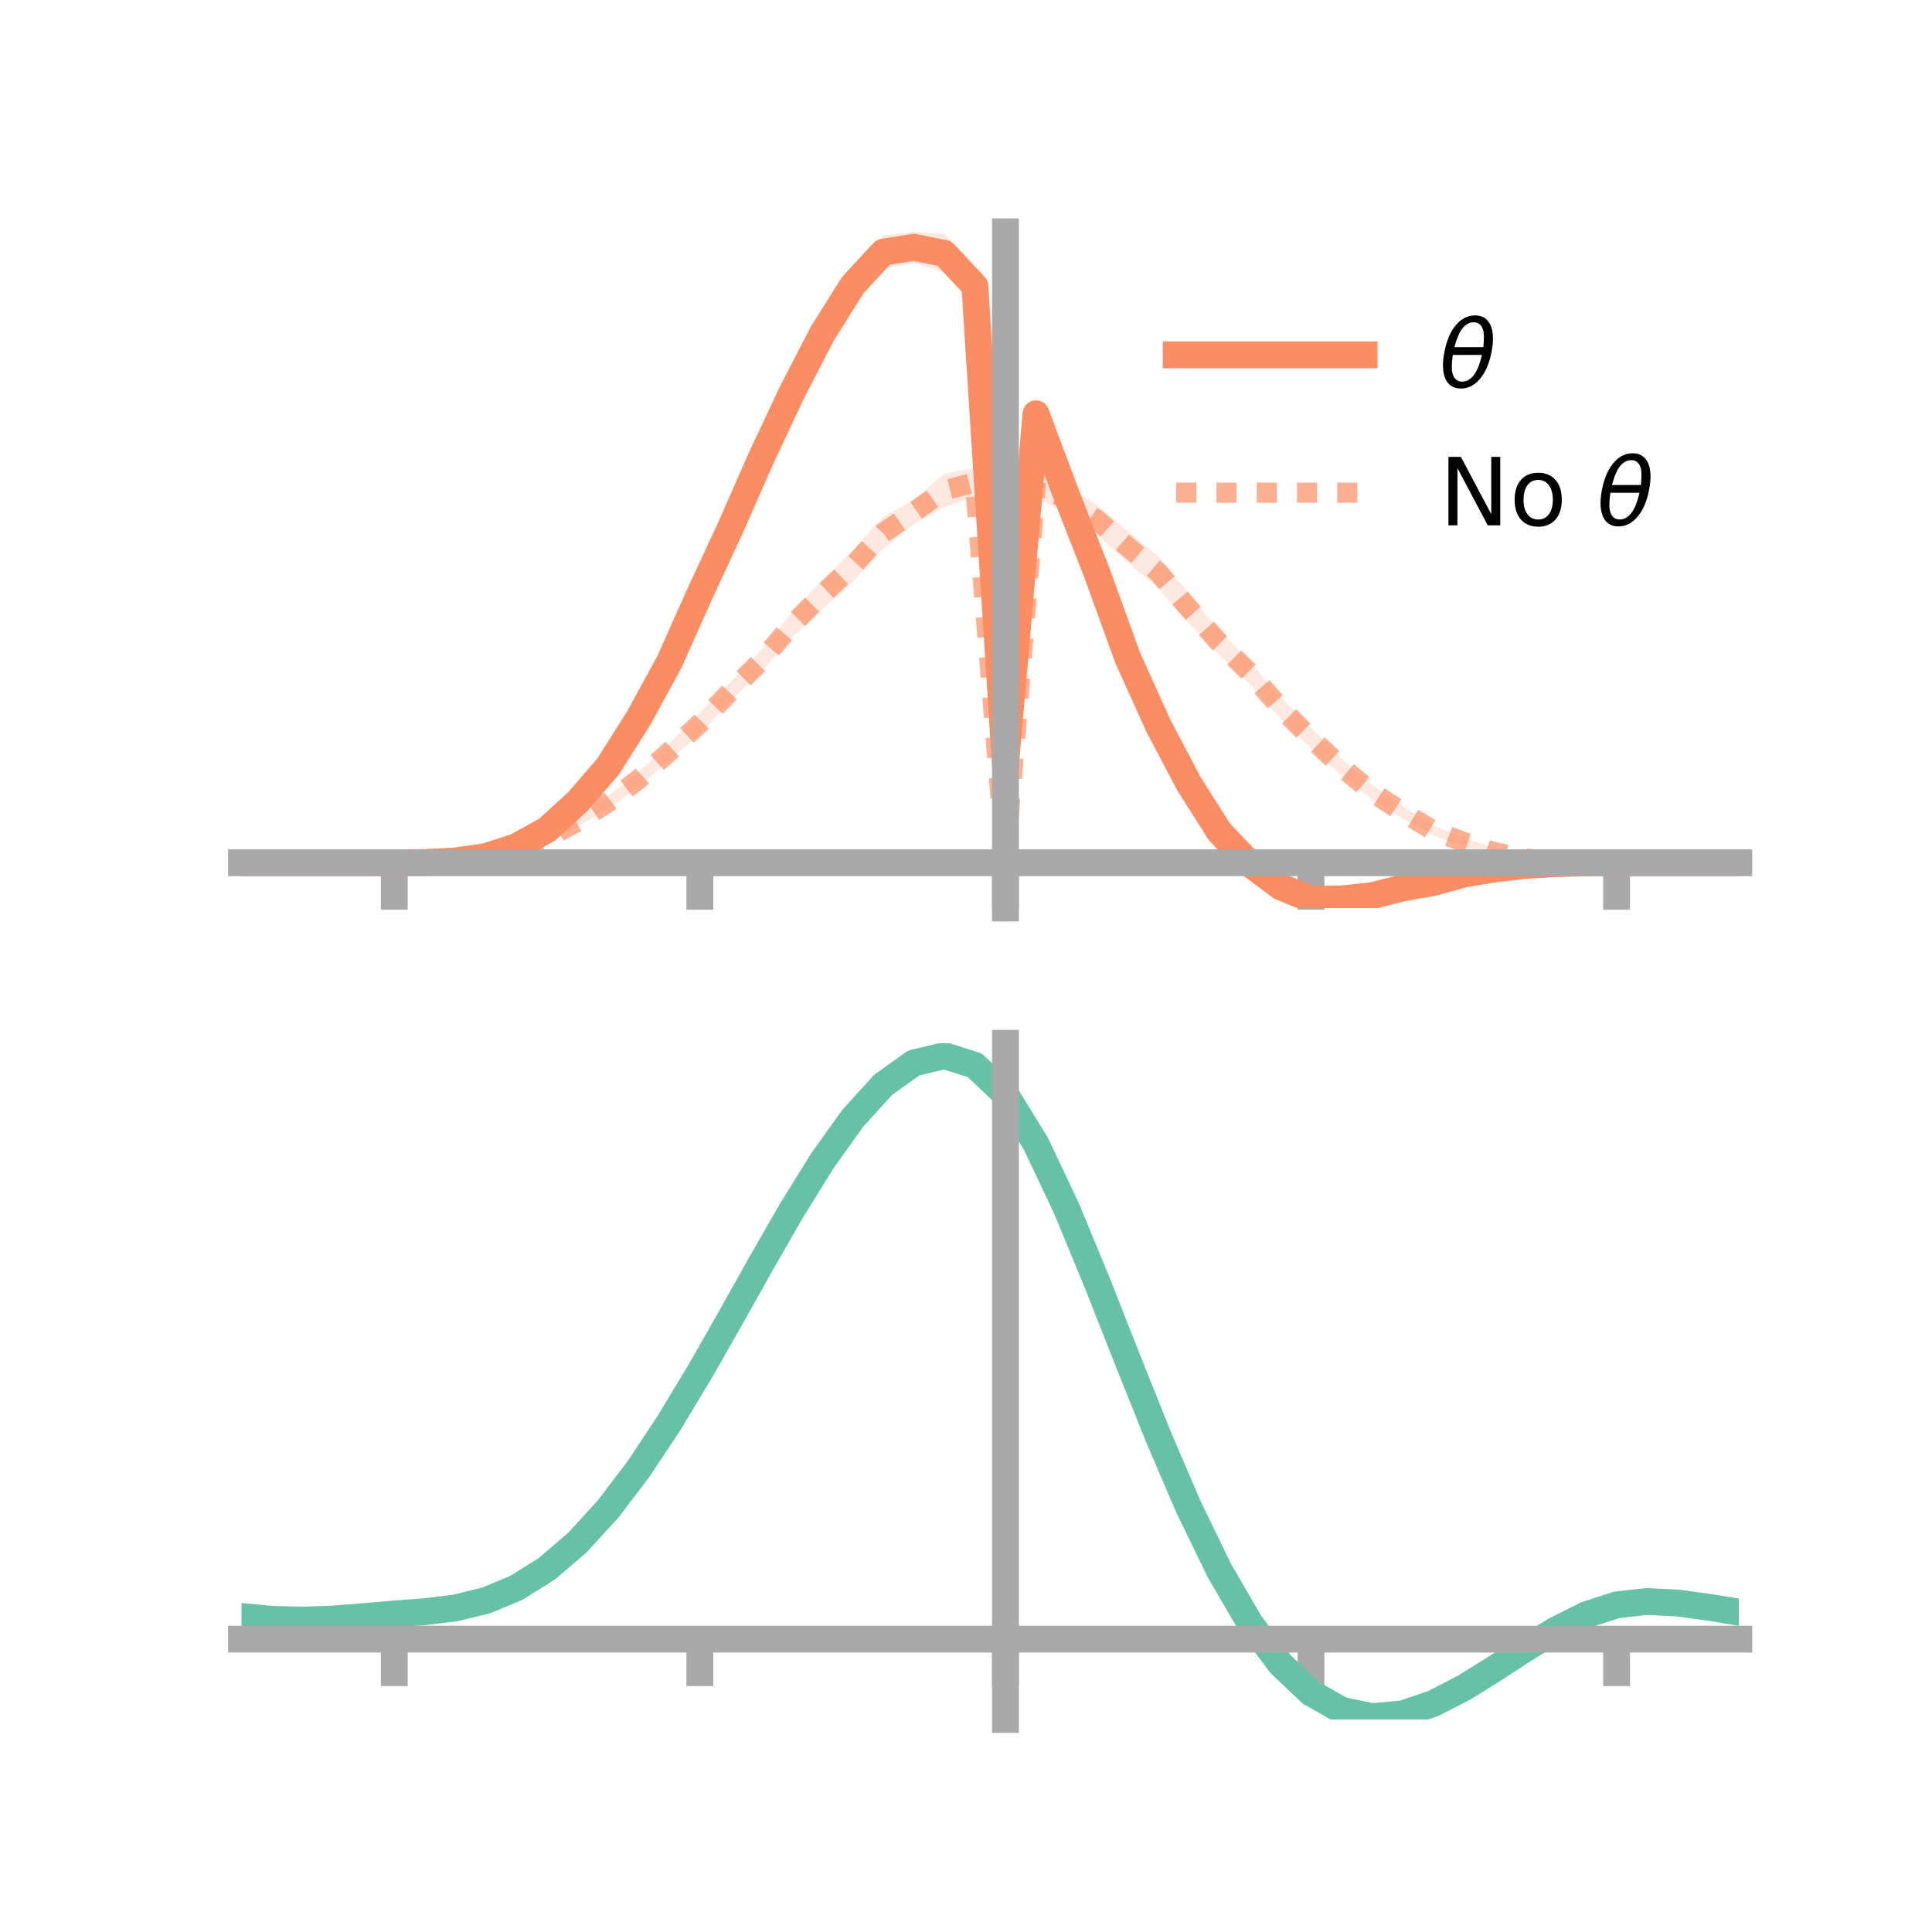 <?xml version="1.0" encoding="utf-8" standalone="no"?>
<!DOCTYPE svg PUBLIC "-//W3C//DTD SVG 1.1//EN"
  "http://www.w3.org/Graphics/SVG/1.1/DTD/svg11.dtd">
<!-- Created with matplotlib (https://matplotlib.org/) -->
<svg height="144pt" version="1.1" viewBox="0 0 144 144" width="144pt" xmlns="http://www.w3.org/2000/svg" xmlns:xlink="http://www.w3.org/1999/xlink">
 <defs>
  <style type="text/css">*{stroke-linecap:butt;stroke-linejoin:round;}</style>
 </defs>
 <g id="figure_1">
  <g id="patch_1">
   <path d="M 0 144 
L 144 144 
L 144 0 
L 0 0 
z
" style="fill:none;"/>
  </g>
  <g id="axes_1">
   <g id="patch_2">
    <path d="M 18 67.68 
L 129.6 67.68 
L 129.6 17.28 
L 18 17.28 
z
" style="fill:none;"/>
   </g>
   <g id="PolyCollection_1">
    <path clip-path="url(#pdbc5155e60)" d="M 18 64.308 
L 18 64.308 
L 20.278 64.308 
L 22.555 64.308 
L 24.833 64.308 
L 27.11 64.308 
L 29.388 64.308 
L 31.665 64.255 
L 33.943 64.092 
L 36.22 63.701 
L 38.498 62.875 
L 40.776 61.483 
L 43.053 59.428 
L 45.331 56.656 
L 47.608 52.91 
L 49.886 48.674 
L 52.163 43.562 
L 54.441 38.468 
L 56.718 32.978 
L 58.996 28.149 
L 61.273 23.764 
L 63.551 20.098 
L 65.829 17.553 
L 68.106 17.28 
L 70.384 17.439 
L 72.661 20.058 
L 74.939 56.698 
L 77.216 29.549 
L 79.494 35.7 
L 81.771 41.64 
L 84.049 47.822 
L 86.327 52.965 
L 88.604 57.31 
L 90.882 60.99 
L 93.159 63.479 
L 95.437 65.316 
L 97.714 66.476 
L 99.992 66.323 
L 102.269 66.219 
L 104.547 65.73 
L 106.824 65.457 
L 109.102 64.849 
L 111.38 64.574 
L 113.657 64.371 
L 115.935 64.288 
L 118.212 64.291 
L 120.49 64.308 
L 122.767 64.308 
L 125.045 64.308 
L 127.322 64.308 
L 129.6 64.308 
L 129.6 64.308 
L 129.6 64.308 
L 127.322 64.308 
L 125.045 64.308 
L 122.767 64.308 
L 120.49 64.309 
L 118.212 64.349 
L 115.935 64.452 
L 113.657 64.633 
L 111.38 64.964 
L 109.102 65.447 
L 106.824 66.099 
L 104.547 66.641 
L 102.269 67.298 
L 99.992 67.68 
L 97.714 67.605 
L 95.437 66.862 
L 93.159 65.29 
L 90.882 63.003 
L 88.604 59.477 
L 86.327 55.18 
L 84.049 50.229 
L 81.771 43.825 
L 79.494 38.134 
L 77.216 32.139 
L 74.939 57.416 
L 72.661 22.588 
L 70.384 20.336 
L 68.106 19.59 
L 65.829 20.039 
L 63.551 22.428 
L 61.273 26.034 
L 58.996 30.476 
L 56.718 35.37 
L 54.441 40.215 
L 52.163 44.935 
L 49.886 50.027 
L 47.608 54.135 
L 45.331 57.596 
L 43.053 60.095 
L 40.776 62.194 
L 38.498 63.322 
L 36.22 63.98 
L 33.943 64.246 
L 31.665 64.319 
L 29.388 64.308 
L 27.11 64.308 
L 24.833 64.308 
L 22.555 64.308 
L 20.278 64.308 
L 18 64.308 
z
" style="fill:#fc8d62;fill-opacity:0.2;"/>
   </g>
   <g id="PolyCollection_2">
    <path clip-path="url(#pdbc5155e60)" d="M 18 64.308 
L 18 64.308 
L 20.278 64.308 
L 22.555 64.308 
L 24.833 64.308 
L 27.11 64.308 
L 29.388 64.308 
L 31.665 64.248 
L 33.943 64.058 
L 36.22 63.637 
L 38.498 62.989 
L 40.776 62.099 
L 43.053 60.927 
L 45.331 59.318 
L 47.608 57.502 
L 49.886 55.4 
L 52.163 53.114 
L 54.441 50.828 
L 56.718 48.466 
L 58.996 45.685 
L 61.273 43.243 
L 63.551 41.017 
L 65.829 38.522 
L 68.106 37.259 
L 70.384 35.301 
L 72.661 34.889 
L 74.939 63.666 
L 77.216 34.795 
L 79.494 36.254 
L 81.771 37.635 
L 84.049 39.591 
L 86.327 41.473 
L 88.604 44.242 
L 90.882 46.98 
L 93.159 49.31 
L 95.437 51.962 
L 97.714 54.239 
L 99.992 56.543 
L 102.269 58.506 
L 104.547 60.061 
L 106.824 61.529 
L 109.102 62.402 
L 111.38 63.229 
L 113.657 63.777 
L 115.935 64.113 
L 118.212 64.271 
L 120.49 64.308 
L 122.767 64.308 
L 125.045 64.308 
L 127.322 64.308 
L 129.6 64.308 
L 129.6 64.308 
L 129.6 64.308 
L 127.322 64.308 
L 125.045 64.308 
L 122.767 64.308 
L 120.49 64.308 
L 118.212 64.34 
L 115.935 64.317 
L 113.657 64.194 
L 111.38 63.794 
L 109.102 63.126 
L 106.824 62.268 
L 104.547 61.009 
L 102.269 59.597 
L 99.992 57.799 
L 97.714 55.791 
L 95.437 53.547 
L 93.159 50.998 
L 90.882 48.84 
L 88.604 46.43 
L 86.327 43.833 
L 84.049 41.932 
L 81.771 39.868 
L 79.494 38.267 
L 77.216 37.101 
L 74.939 64.246 
L 72.661 37.011 
L 70.384 37.811 
L 68.106 39.057 
L 65.829 40.919 
L 63.551 43.355 
L 61.273 45.43 
L 58.996 47.524 
L 56.718 50.087 
L 54.441 52.242 
L 52.163 54.718 
L 49.886 56.661 
L 47.608 58.661 
L 45.331 60.275 
L 43.053 61.582 
L 40.776 62.791 
L 38.498 63.551 
L 36.22 64.013 
L 33.943 64.258 
L 31.665 64.318 
L 29.388 64.308 
L 27.11 64.308 
L 24.833 64.308 
L 22.555 64.308 
L 20.278 64.308 
L 18 64.308 
z
" style="fill:#fc8d62;fill-opacity:0.2;"/>
   </g>
   <g id="matplotlib.axis_1">
    <g id="xtick_1">
     <g id="line2d_1">
      <defs>
       <path d="M 0 0 
L 0 3.5 
" id="ma795af3a0f" style="stroke:#a9a9a9;stroke-width:2;"/>
      </defs>
      <g>
       <use style="fill:#a9a9a9;stroke:#a9a9a9;stroke-width:2;" x="29.388" xlink:href="#ma795af3a0f" y="64.308"/>
      </g>
     </g>
    </g>
    <g id="xtick_2">
     <g id="line2d_2">
      <g>
       <use style="fill:#a9a9a9;stroke:#a9a9a9;stroke-width:2;" x="52.163" xlink:href="#ma795af3a0f" y="64.308"/>
      </g>
     </g>
    </g>
    <g id="xtick_3">
     <g id="line2d_3">
      <g>
       <use style="fill:#a9a9a9;stroke:#a9a9a9;stroke-width:2;" x="74.939" xlink:href="#ma795af3a0f" y="64.308"/>
      </g>
     </g>
    </g>
    <g id="xtick_4">
     <g id="line2d_4">
      <g>
       <use style="fill:#a9a9a9;stroke:#a9a9a9;stroke-width:2;" x="97.714" xlink:href="#ma795af3a0f" y="64.308"/>
      </g>
     </g>
    </g>
    <g id="xtick_5">
     <g id="line2d_5">
      <g>
       <use style="fill:#a9a9a9;stroke:#a9a9a9;stroke-width:2;" x="120.49" xlink:href="#ma795af3a0f" y="64.308"/>
      </g>
     </g>
    </g>
   </g>
   <g id="matplotlib.axis_2"/>
   <g id="line2d_6">
    <path clip-path="url(#pdbc5155e60)" d="M 18 64.308 
L 20.278 64.308 
L 22.555 64.308 
L 24.833 64.308 
L 27.11 64.308 
L 29.388 64.308 
L 31.665 64.287 
L 33.943 64.169 
L 36.22 63.84 
L 38.498 63.099 
L 40.776 61.839 
L 43.053 59.761 
L 45.331 57.126 
L 47.608 53.523 
L 49.886 49.35 
L 52.163 44.249 
L 54.441 39.342 
L 56.718 34.174 
L 58.996 29.312 
L 61.273 24.899 
L 63.551 21.263 
L 65.829 18.796 
L 68.106 18.435 
L 70.384 18.888 
L 72.661 21.323 
L 74.939 57.057 
L 77.216 30.844 
L 79.494 36.917 
L 81.771 42.732 
L 84.049 49.026 
L 86.327 54.072 
L 88.604 58.394 
L 90.882 61.996 
L 93.159 64.384 
L 95.437 66.089 
L 97.714 67.04 
L 99.992 67.001 
L 102.269 66.758 
L 104.547 66.186 
L 106.824 65.778 
L 109.102 65.148 
L 111.38 64.769 
L 113.657 64.502 
L 115.935 64.37 
L 118.212 64.32 
L 120.49 64.308 
L 122.767 64.308 
L 125.045 64.308 
L 127.322 64.308 
L 129.6 64.308 
" style="fill:none;stroke:#fc8d62;stroke-linecap:square;stroke-width:2;"/>
   </g>
   <g id="line2d_7">
    <path clip-path="url(#pdbc5155e60)" d="M 18 64.308 
L 20.278 64.308 
L 22.555 64.308 
L 24.833 64.308 
L 27.11 64.308 
L 29.388 64.308 
L 31.665 64.283 
L 33.943 64.158 
L 36.22 63.825 
L 38.498 63.27 
L 40.776 62.445 
L 43.053 61.255 
L 45.331 59.797 
L 47.608 58.082 
L 49.886 56.031 
L 52.163 53.916 
L 54.441 51.535 
L 56.718 49.276 
L 58.996 46.605 
L 61.273 44.337 
L 63.551 42.186 
L 65.829 39.72 
L 68.106 38.158 
L 70.384 36.556 
L 72.661 35.95 
L 74.939 63.956 
L 77.216 35.948 
L 79.494 37.261 
L 81.771 38.752 
L 84.049 40.761 
L 86.327 42.653 
L 88.604 45.336 
L 90.882 47.91 
L 93.159 50.154 
L 95.437 52.755 
L 97.714 55.015 
L 99.992 57.171 
L 102.269 59.052 
L 104.547 60.535 
L 106.824 61.898 
L 109.102 62.764 
L 111.38 63.512 
L 113.657 63.985 
L 115.935 64.215 
L 118.212 64.306 
L 120.49 64.308 
L 122.767 64.308 
L 125.045 64.308 
L 127.322 64.308 
L 129.6 64.308 
" style="fill:none;stroke:#fc8d62;stroke-dasharray:1.5,1.5;stroke-dashoffset:0;stroke-opacity:0.7;stroke-width:1.5;"/>
   </g>
   <g id="patch_3">
    <path d="M 74.939 67.68 
L 74.939 17.28 
" style="fill:none;stroke:#a9a9a9;stroke-linecap:square;stroke-linejoin:miter;stroke-width:2;"/>
   </g>
   <g id="patch_4">
    <path d="M 129.6 67.68 
L 129.6 17.28 
" style="fill:none;"/>
   </g>
   <g id="patch_5">
    <path d="M 18 64.308 
L 129.6 64.308 
" style="fill:none;stroke:#a9a9a9;stroke-linecap:square;stroke-linejoin:miter;stroke-width:2;"/>
   </g>
   <g id="patch_6">
    <path d="M 18 17.28 
L 129.6 17.28 
" style="fill:none;"/>
   </g>
   <g id="legend_1">
    <g id="line2d_8">
     <path d="M 87.67 26.449 
L 101.67 26.449 
" style="fill:none;stroke:#fc8d62;stroke-linecap:square;stroke-width:2;"/>
    </g>
    <g id="line2d_9"/>
    <g id="text_1">
     <!-- $\theta$ -->
     <g transform="translate(107.27 28.899)scale(0.07 -0.07)">
      <defs>
       <path d="M 45.516 34.672 
L 14.453 34.672 
Q 12.359 20.062 14.5 13.875 
Q 17.188 6.25 24.469 6.25 
Q 31.781 6.25 37.359 13.922 
Q 42.234 20.656 45.516 34.672 
z
M 47.016 42.969 
Q 48.344 56.844 46.625 61.719 
Q 43.953 69.438 36.766 69.438 
Q 29.297 69.438 23.828 61.812 
Q 19.531 55.672 16.156 42.969 
z
M 38.188 76.766 
Q 49.906 76.766 54.594 66.406 
Q 59.281 56.109 55.719 37.844 
Q 52.203 19.625 43.453 9.281 
Q 34.766 -1.125 23.047 -1.125 
Q 11.281 -1.125 6.641 9.281 
Q 2 19.625 5.516 37.844 
Q 9.078 56.109 17.719 66.406 
Q 26.422 76.766 38.188 76.766 
z
" id="DejaVuSans-Oblique-952"/>
      </defs>
      <use transform="translate(0 0.234)" xlink:href="#DejaVuSans-Oblique-952"/>
     </g>
    </g>
    <g id="line2d_10">
     <path d="M 87.67 36.724 
L 101.67 36.724 
" style="fill:none;stroke:#fc8d62;stroke-dasharray:1.5,1.5;stroke-dashoffset:0;stroke-opacity:0.7;stroke-width:1.5;"/>
    </g>
    <g id="line2d_11"/>
    <g id="text_2">
     <!-- No $\theta$ -->
     <g transform="translate(107.27 39.174)scale(0.07 -0.07)">
      <defs>
       <path d="M 9.812 72.906 
L 23.094 72.906 
L 55.422 11.922 
L 55.422 72.906 
L 64.984 72.906 
L 64.984 0 
L 51.703 0 
L 19.391 60.984 
L 19.391 0 
L 9.812 0 
z
" id="DejaVuSans-78"/>
       <path d="M 30.609 48.391 
Q 23.391 48.391 19.188 42.75 
Q 14.984 37.109 14.984 27.297 
Q 14.984 17.484 19.156 11.844 
Q 23.344 6.203 30.609 6.203 
Q 37.797 6.203 41.984 11.859 
Q 46.188 17.531 46.188 27.297 
Q 46.188 37.016 41.984 42.703 
Q 37.797 48.391 30.609 48.391 
z
M 30.609 56 
Q 42.328 56 49.016 48.375 
Q 55.719 40.766 55.719 27.297 
Q 55.719 13.875 49.016 6.219 
Q 42.328 -1.422 30.609 -1.422 
Q 18.844 -1.422 12.172 6.219 
Q 5.516 13.875 5.516 27.297 
Q 5.516 40.766 12.172 48.375 
Q 18.844 56 30.609 56 
z
" id="DejaVuSans-111"/>
       <path id="DejaVuSans-32"/>
      </defs>
      <use transform="translate(0 0.234)" xlink:href="#DejaVuSans-78"/>
      <use transform="translate(74.805 0.234)" xlink:href="#DejaVuSans-111"/>
      <use transform="translate(135.986 0.234)" xlink:href="#DejaVuSans-32"/>
      <use transform="translate(167.773 0.234)" xlink:href="#DejaVuSans-Oblique-952"/>
     </g>
    </g>
   </g>
  </g>
  <g id="axes_2">
   <g id="patch_7">
    <path d="M 18 128.16 
L 129.6 128.16 
L 129.6 77.76 
L 18 77.76 
z
" style="fill:none;"/>
   </g>
   <g id="PolyCollection_3">
    <path clip-path="url(#p89a9956a59)" d="M 18 120.526 
L 18 120.449 
L 20.278 120.666 
L 22.555 120.725 
L 24.833 120.637 
L 27.11 120.449 
L 29.388 120.243 
L 31.665 120.067 
L 33.943 119.782 
L 36.22 119.224 
L 38.498 118.265 
L 40.776 116.814 
L 43.053 114.82 
L 45.331 112.274 
L 47.608 109.209 
L 49.886 105.692 
L 52.163 101.824 
L 54.441 97.736 
L 56.718 93.58 
L 58.996 89.532 
L 61.273 85.781 
L 63.551 82.525 
L 65.829 79.969 
L 68.106 78.315 
L 70.384 77.76 
L 72.661 78.494 
L 74.939 80.687 
L 77.216 84.431 
L 79.494 89.321 
L 81.771 94.908 
L 84.049 100.772 
L 86.327 106.549 
L 88.604 111.937 
L 90.882 116.703 
L 93.159 120.681 
L 95.437 123.777 
L 97.714 125.959 
L 99.992 127.255 
L 102.269 127.744 
L 104.547 127.54 
L 106.824 126.783 
L 109.102 125.629 
L 111.38 124.239 
L 113.657 122.779 
L 115.935 121.408 
L 118.212 120.277 
L 120.49 119.539 
L 122.767 119.288 
L 125.045 119.406 
L 127.322 119.727 
L 129.6 120.112 
L 129.6 120.213 
L 129.6 120.213 
L 127.322 119.853 
L 125.045 119.549 
L 122.767 119.442 
L 120.49 119.697 
L 118.212 120.445 
L 115.935 121.603 
L 113.657 123.019 
L 111.38 124.531 
L 109.102 125.968 
L 106.824 127.16 
L 104.547 127.942 
L 102.269 128.16 
L 99.992 127.683 
L 97.714 126.409 
L 95.437 124.276 
L 93.159 121.265 
L 90.882 117.406 
L 88.604 112.789 
L 86.327 107.566 
L 84.049 101.961 
L 81.771 96.266 
L 79.494 90.836 
L 77.216 86.08 
L 74.939 82.44 
L 72.661 80.312 
L 70.384 79.602 
L 68.106 80.14 
L 65.829 81.737 
L 63.551 84.198 
L 61.273 87.326 
L 58.996 90.924 
L 56.718 94.801 
L 54.441 98.775 
L 52.163 102.68 
L 49.886 106.372 
L 47.608 109.729 
L 45.331 112.658 
L 43.053 115.096 
L 40.776 117.017 
L 38.498 118.425 
L 36.22 119.363 
L 33.943 119.909 
L 31.665 120.186 
L 29.388 120.351 
L 27.11 120.541 
L 24.833 120.71 
L 22.555 120.783 
L 20.278 120.724 
L 18 120.526 
z
" style="fill:#66c2a5;fill-opacity:0.2;"/>
   </g>
   <g id="matplotlib.axis_3">
    <g id="xtick_6">
     <g id="line2d_12">
      <g>
       <use style="fill:#a9a9a9;stroke:#a9a9a9;stroke-width:2;" x="29.388" xlink:href="#ma795af3a0f" y="122.173"/>
      </g>
     </g>
    </g>
    <g id="xtick_7">
     <g id="line2d_13">
      <g>
       <use style="fill:#a9a9a9;stroke:#a9a9a9;stroke-width:2;" x="52.163" xlink:href="#ma795af3a0f" y="122.173"/>
      </g>
     </g>
    </g>
    <g id="xtick_8">
     <g id="line2d_14">
      <g>
       <use style="fill:#a9a9a9;stroke:#a9a9a9;stroke-width:2;" x="74.939" xlink:href="#ma795af3a0f" y="122.173"/>
      </g>
     </g>
    </g>
    <g id="xtick_9">
     <g id="line2d_15">
      <g>
       <use style="fill:#a9a9a9;stroke:#a9a9a9;stroke-width:2;" x="97.714" xlink:href="#ma795af3a0f" y="122.173"/>
      </g>
     </g>
    </g>
    <g id="xtick_10">
     <g id="line2d_16">
      <g>
       <use style="fill:#a9a9a9;stroke:#a9a9a9;stroke-width:2;" x="120.49" xlink:href="#ma795af3a0f" y="122.173"/>
      </g>
     </g>
    </g>
   </g>
   <g id="matplotlib.axis_4"/>
   <g id="line2d_17">
    <path clip-path="url(#p89a9956a59)" d="M 18 120.487 
L 20.278 120.695 
L 22.555 120.754 
L 24.833 120.673 
L 27.11 120.495 
L 29.388 120.297 
L 31.665 120.127 
L 33.943 119.846 
L 36.22 119.293 
L 38.498 118.345 
L 40.776 116.915 
L 43.053 114.958 
L 45.331 112.466 
L 47.608 109.469 
L 49.886 106.032 
L 52.163 102.252 
L 54.441 98.255 
L 56.718 94.19 
L 58.996 90.228 
L 61.273 86.553 
L 63.551 83.362 
L 65.829 80.853 
L 68.106 79.227 
L 70.384 78.681 
L 72.661 79.403 
L 74.939 81.564 
L 77.216 85.256 
L 79.494 90.078 
L 81.771 95.587 
L 84.049 101.367 
L 86.327 107.058 
L 88.604 112.363 
L 90.882 117.054 
L 93.159 120.973 
L 95.437 124.027 
L 97.714 126.184 
L 99.992 127.469 
L 102.269 127.952 
L 104.547 127.741 
L 106.824 126.972 
L 109.102 125.798 
L 111.38 124.385 
L 113.657 122.899 
L 115.935 121.505 
L 118.212 120.361 
L 120.49 119.618 
L 122.767 119.365 
L 125.045 119.478 
L 127.322 119.79 
L 129.6 120.163 
" style="fill:none;stroke:#66c2a5;stroke-linecap:square;stroke-width:2;"/>
   </g>
   <g id="patch_8">
    <path d="M 74.939 128.16 
L 74.939 77.76 
" style="fill:none;stroke:#a9a9a9;stroke-linecap:square;stroke-linejoin:miter;stroke-width:2;"/>
   </g>
   <g id="patch_9">
    <path d="M 129.6 128.16 
L 129.6 77.76 
" style="fill:none;"/>
   </g>
   <g id="patch_10">
    <path d="M 18 122.173 
L 129.6 122.173 
" style="fill:none;stroke:#a9a9a9;stroke-linecap:square;stroke-linejoin:miter;stroke-width:2;"/>
   </g>
   <g id="patch_11">
    <path d="M 18 77.76 
L 129.6 77.76 
" style="fill:none;"/>
   </g>
  </g>
 </g>
 <defs>
  <clipPath id="pdbc5155e60">
   <rect height="50.4" width="111.6" x="18" y="17.28"/>
  </clipPath>
  <clipPath id="p89a9956a59">
   <rect height="50.4" width="111.6" x="18" y="77.76"/>
  </clipPath>
 </defs>
</svg>
